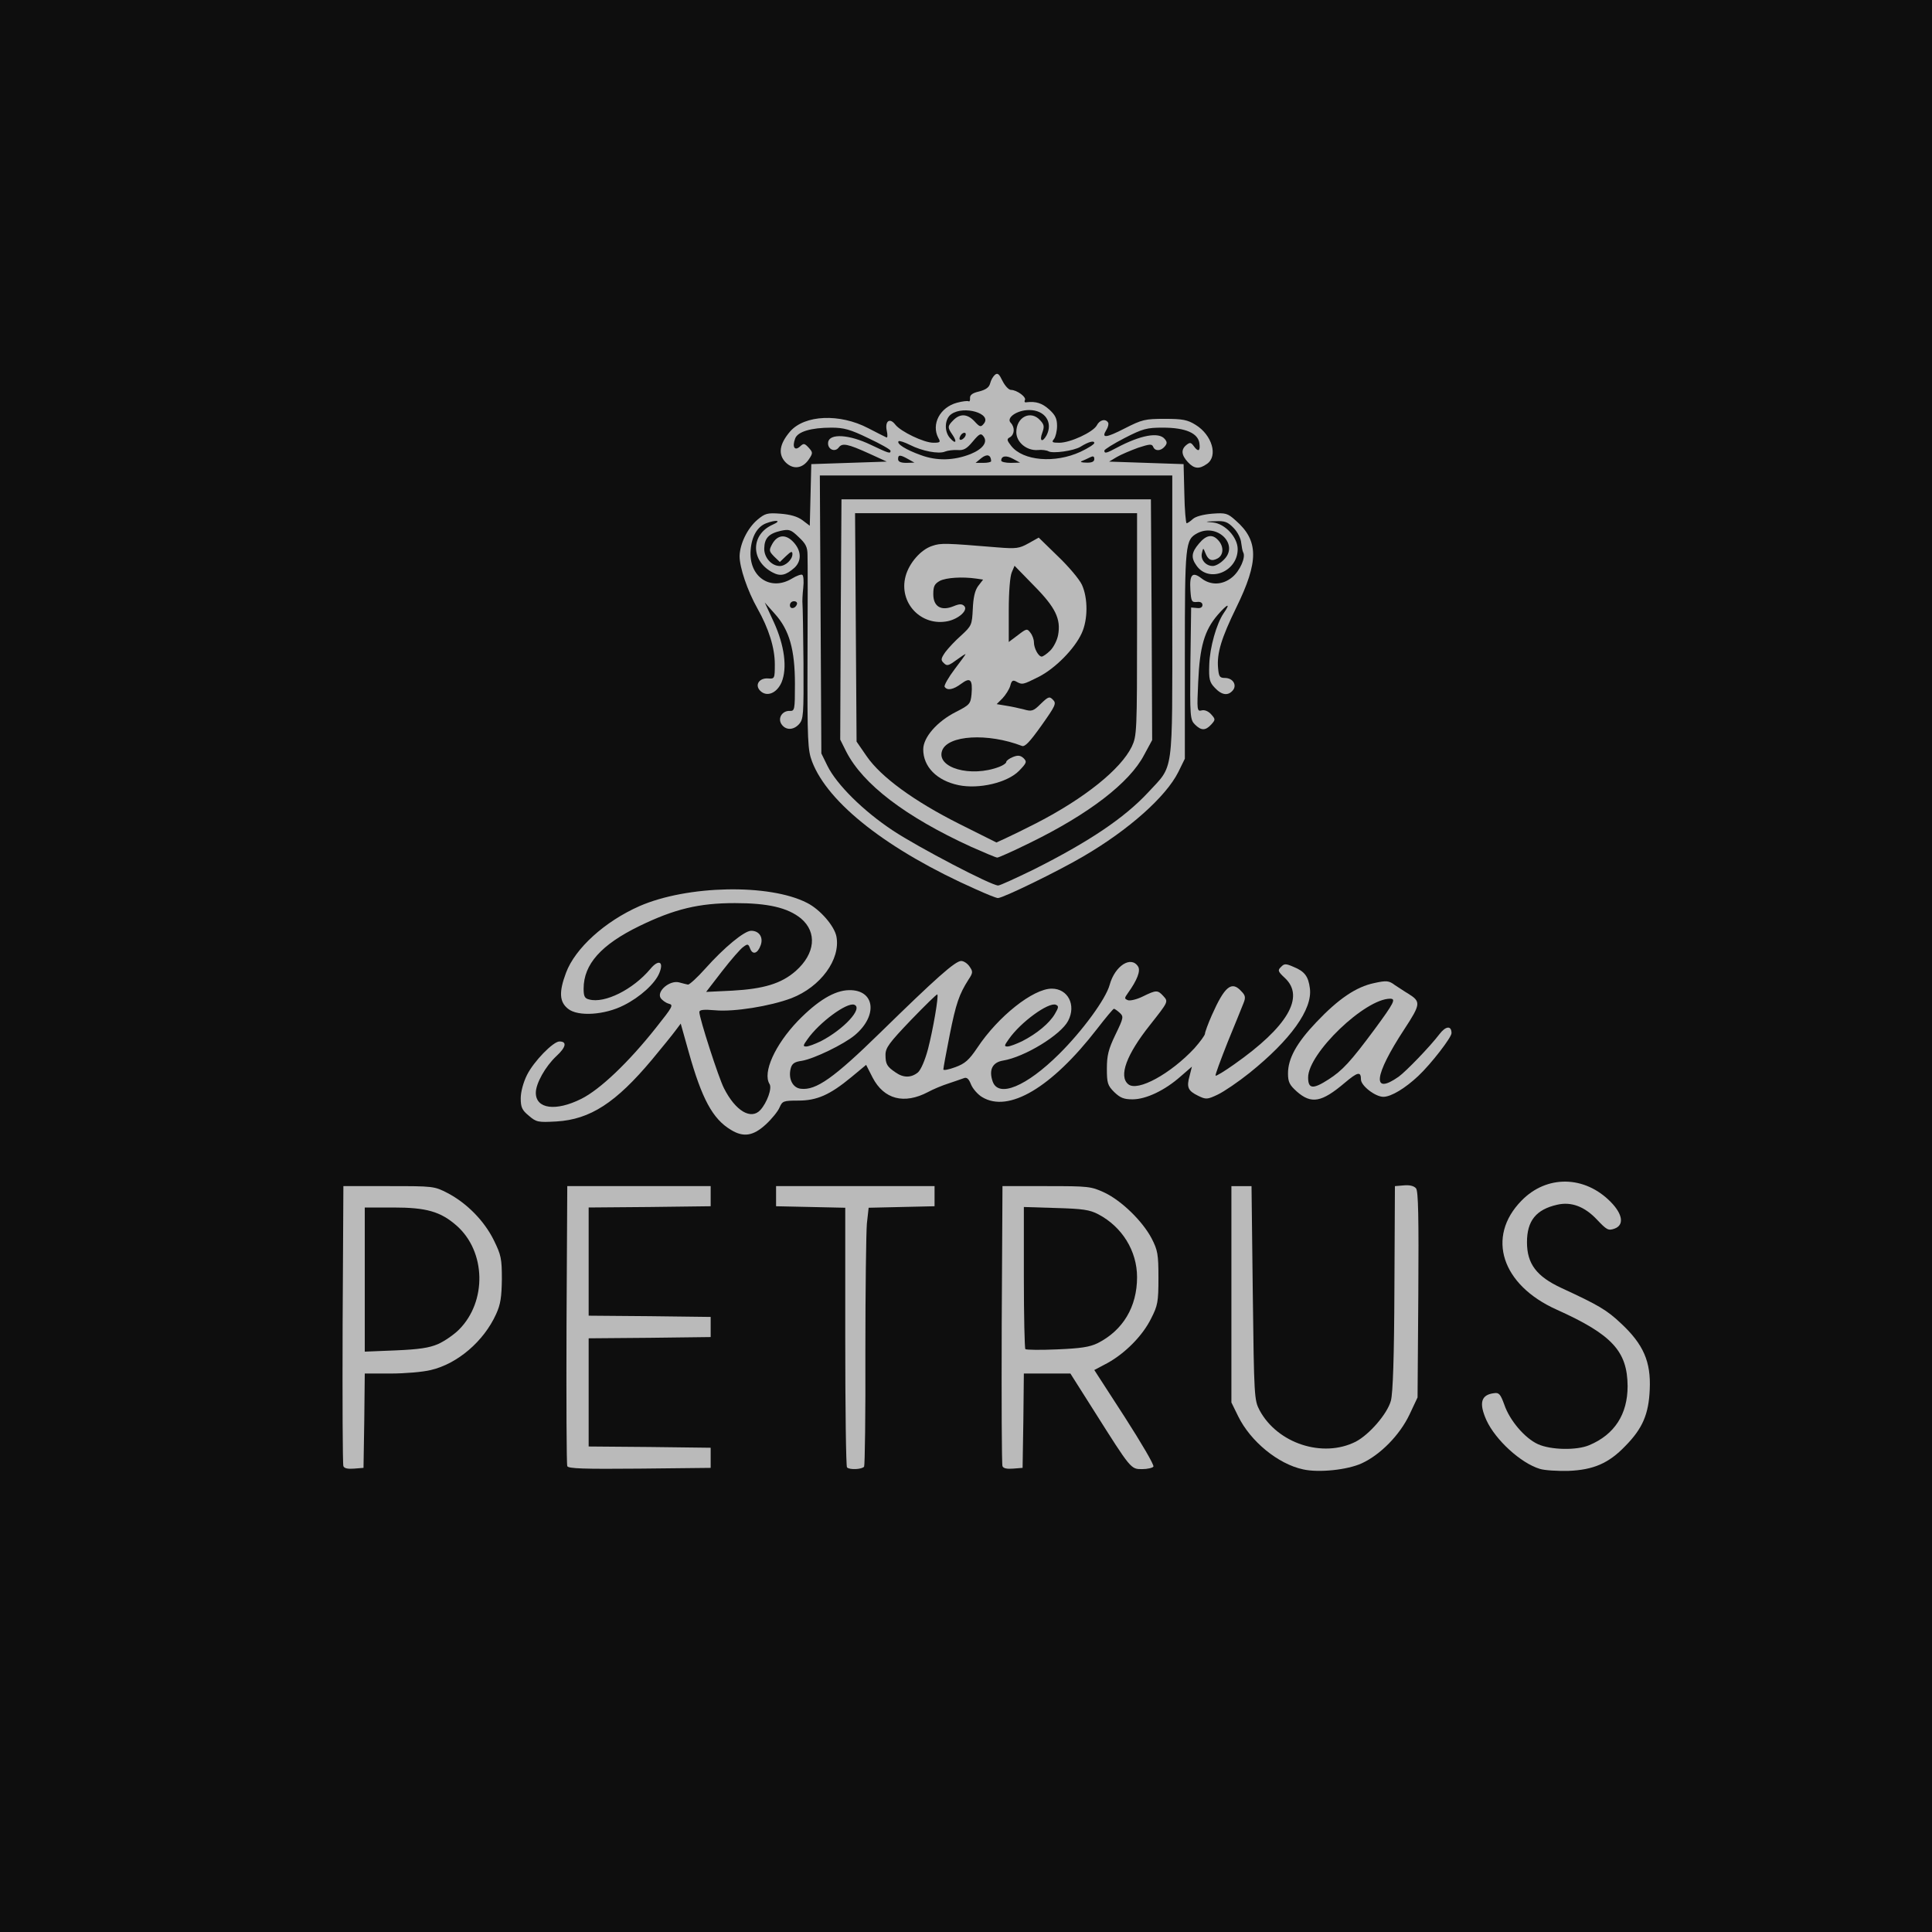 <!DOCTYPE svg PUBLIC "-//W3C//DTD SVG 20010904//EN" "http://www.w3.org/TR/2001/REC-SVG-20010904/DTD/svg10.dtd">
<svg version="1.0" xmlns="http://www.w3.org/2000/svg" width="768px" height="768px" viewBox="0 0 7680 7680" preserveAspectRatio="xMidYMid meet">
<g id="layer101" fill="#0e0e0e" stroke="none">
 <path d="M0 3840 l0 -3840 3840 0 3840 0 0 3840 0 3840 -3840 0 -3840 0 0 -3840z m5412 1957 c72 -33 134 -96 171 -175 l32 -67 3 -412 3 -413 -31 0 -30 0 0 403 c1 283 -3 412 -11 437 -22 66 -93 145 -164 183 -58 31 -182 30 -246 -1 -58 -29 -122 -90 -151 -145 -23 -41 -23 -48 -26 -459 l-3 -418 -24 0 -25 0 0 410 c0 389 1 412 21 465 37 100 146 194 249 216 64 14 176 2 232 -24z m953 3 c108 -52 168 -148 173 -277 4 -71 1 -88 -24 -142 -18 -42 -45 -78 -81 -111 -49 -45 -81 -63 -228 -131 -57 -26 -120 -80 -141 -120 -22 -44 -18 -130 9 -169 70 -103 186 -113 276 -24 48 49 78 54 73 14 -6 -54 -103 -119 -183 -122 -115 -5 -205 56 -235 160 -38 131 25 237 186 309 129 58 160 77 212 127 66 64 88 113 88 196 0 112 -60 204 -164 251 -54 25 -157 25 -211 0 -53 -24 -138 -117 -153 -169 -10 -33 -16 -39 -32 -35 -56 15 16 155 114 223 59 40 99 50 191 47 60 -2 93 -9 130 -27z m-4933 -167 l3 -188 135 -6 c74 -4 150 -12 168 -17 52 -17 129 -70 162 -112 56 -71 74 -125 75 -225 0 -82 -3 -97 -32 -155 -38 -77 -87 -127 -163 -166 -53 -28 -60 -29 -227 -32 l-173 -4 0 546 0 546 25 0 25 0 2 -187z m1378 162 l0 -25 -242 -2 -243 -3 0 -230 0 -230 243 -3 242 -2 0 -25 0 -25 -242 -2 -243 -3 0 -230 0 -230 243 -3 242 -2 0 -25 0 -25 -270 0 -270 0 0 545 0 545 270 0 270 0 0 -25z m610 8 c0 -10 1 -243 2 -518 l3 -500 138 -3 137 -3 0 -24 0 -25 -300 0 -300 0 0 25 0 24 138 3 137 3 3 518 c2 509 2 517 22 517 12 0 20 -7 20 -17z m632 -170 l3 -188 103 -3 102 -3 88 136 c48 74 103 160 121 190 31 49 39 55 69 55 18 0 31 -4 28 -9 -4 -5 -58 -89 -121 -187 -63 -98 -115 -181 -115 -185 0 -4 24 -19 54 -32 73 -34 136 -94 172 -164 27 -53 29 -67 29 -163 0 -94 -3 -110 -27 -155 -36 -69 -101 -133 -168 -164 -51 -24 -67 -26 -222 -29 l-168 -4 0 546 0 546 25 0 25 0 2 -187z m-1021 -1170 c17 -15 40 -45 50 -67 l18 -40 68 -1 c81 0 129 -21 220 -96 60 -49 83 -55 83 -22 0 8 10 33 22 54 35 63 116 75 196 28 18 -10 39 -19 45 -19 7 0 38 -11 70 -24 53 -22 59 -23 64 -8 23 75 44 92 108 92 105 0 237 -100 383 -292 65 -86 67 -87 87 -69 11 10 27 21 36 24 14 5 11 17 -22 82 -33 65 -39 87 -39 141 0 51 4 68 20 84 47 47 163 11 265 -81 29 -27 56 -46 59 -41 3 5 -1 26 -9 48 -20 57 -18 70 13 83 22 9 35 9 63 -3 85 -35 254 -182 310 -269 43 -66 54 -104 44 -154 -5 -27 -13 -38 -40 -49 -49 -20 -51 -18 -16 21 61 70 33 146 -93 262 -87 80 -201 158 -216 148 -16 -10 -8 -37 57 -193 30 -73 52 -139 49 -147 -3 -8 -14 -15 -24 -15 -20 0 -64 79 -91 162 -15 45 -150 176 -213 207 -70 33 -103 36 -127 12 -45 -45 -21 -119 83 -250 36 -46 66 -88 66 -93 0 -20 -32 -19 -76 2 -37 18 -50 20 -70 11 -30 -13 -30 -17 6 -70 35 -52 39 -81 10 -81 -21 0 -60 52 -60 80 0 32 -118 189 -209 280 -98 97 -181 150 -233 150 -31 0 -68 -41 -68 -76 0 -50 16 -71 59 -77 50 -6 162 -57 204 -93 41 -34 56 -61 57 -102 0 -40 -31 -58 -84 -48 -76 14 -203 124 -254 219 -24 46 -57 73 -113 92 -64 23 -69 18 -52 -62 43 -209 55 -250 83 -291 16 -24 26 -50 23 -58 -16 -41 -59 -7 -353 281 -214 208 -298 254 -349 189 -23 -29 -26 -59 -12 -97 7 -19 19 -25 53 -30 24 -3 81 -25 128 -49 94 -48 130 -88 130 -145 0 -27 -5 -35 -26 -43 -85 -33 -252 89 -320 235 -25 54 -30 86 -15 114 7 12 4 31 -10 62 -23 51 -54 78 -88 79 -29 0 -92 -62 -123 -123 -25 -50 -108 -319 -101 -330 2 -4 37 -5 76 -1 85 7 224 -14 312 -48 184 -70 219 -259 64 -339 -151 -77 -476 -71 -667 13 -79 35 -176 103 -216 151 -43 53 -76 131 -76 182 0 46 25 58 109 53 99 -6 202 -62 237 -130 10 -20 1 -15 -37 22 -62 60 -123 91 -182 93 -56 2 -77 -15 -77 -63 0 -99 84 -192 241 -269 141 -68 237 -91 380 -91 143 0 213 18 274 72 51 45 64 87 43 143 -18 53 -103 127 -169 149 -59 20 -265 35 -278 20 -10 -11 129 -187 166 -211 24 -16 26 -16 39 2 13 18 14 18 14 -3 0 -56 -83 -6 -189 113 -30 33 -59 66 -65 73 -9 9 -19 10 -43 1 -23 -7 -37 -7 -52 1 -32 16 -26 40 8 40 17 0 32 3 35 8 7 12 -139 189 -238 288 -105 104 -190 154 -263 154 -53 0 -93 -33 -93 -77 0 -36 50 -123 90 -157 17 -14 27 -26 21 -26 -6 0 -26 14 -45 30 -46 41 -86 123 -86 177 0 62 27 77 125 71 142 -9 249 -87 419 -301 73 -92 96 -109 96 -68 0 27 58 223 82 278 58 133 144 178 219 116z m2254 -132 c17 -10 54 -39 83 -65 28 -27 52 -46 53 -44 0 1 2 21 4 43 8 79 71 96 151 42 47 -32 174 -172 174 -191 0 -5 -36 30 -81 77 -122 131 -166 156 -194 113 -15 -23 -15 -28 5 -73 11 -26 48 -90 82 -140 59 -91 68 -123 32 -123 -9 0 -28 -12 -41 -26 -22 -24 -29 -26 -71 -20 -74 10 -131 44 -218 131 -88 87 -124 149 -124 212 0 33 6 46 26 62 33 26 79 27 119 2z m-1191 -835 c295 -139 506 -298 570 -429 l26 -52 1 -573 c0 -316 -1 -576 -4 -578 -2 -2 -105 -4 -229 -4 -124 -1 -228 -3 -231 -7 -8 -7 -102 -7 -114 0 -14 9 -291 8 -297 -1 -5 -9 -111 -6 -126 3 -6 4 -41 6 -78 5 -142 -4 -372 0 -372 8 0 4 323 7 717 7 l718 0 3 568 c3 655 11 594 -105 718 -109 115 -285 232 -510 338 l-92 44 -53 -23 c-219 -93 -439 -232 -549 -347 -128 -134 -123 -115 -129 -543 l-6 -365 -2 357 c-2 326 0 362 16 406 50 132 208 271 456 401 110 59 245 120 263 121 6 0 63 -24 127 -54z m1 -166 c229 -112 378 -225 433 -328 l32 -60 0 -471 0 -471 -600 0 -600 0 0 470 c0 460 0 472 21 513 49 97 139 178 298 270 81 47 266 135 285 136 4 1 64 -26 131 -59z m-932 -457 c9 -9 -12 -33 -29 -33 -8 0 -14 9 -14 20 0 19 28 28 43 13z m1643 -4 c10 -17 -12 -32 -36 -24 -17 5 -19 10 -9 21 14 17 35 18 45 3z m-1728 -141 c8 -10 3 -14 -19 -15 -20 -2 -29 2 -29 12 0 18 34 20 48 3z m1812 -3 c0 -10 -9 -14 -29 -12 -22 1 -27 5 -19 15 14 17 48 15 48 -3z m-1711 -210 c-1 -76 -3 -85 -19 -80 -21 7 -44 -19 -36 -41 3 -9 15 -18 26 -21 21 -6 21 -6 25 -40 3 -27 -1 -27 -35 -8 -56 32 -118 10 -162 -59 -11 -17 -17 -23 -14 -13 3 11 9 30 12 43 3 13 10 22 14 19 6 -4 37 32 132 152 15 19 32 57 39 84 7 27 14 49 16 49 2 0 3 -38 2 -85z m1663 -97 c31 -36 62 -76 68 -88 6 -11 15 -18 20 -15 11 7 15 -1 24 -40 l7 -30 -20 29 c-43 64 -115 84 -165 45 l-26 -20 0 39 c0 35 3 39 20 35 13 -3 22 1 26 12 9 22 -9 50 -30 49 -13 -2 -16 10 -16 75 l1 76 17 -50 c10 -29 41 -78 74 -117z m-1603 -245 c0 -47 -3 -62 -9 -47 -7 18 -2 114 6 114 2 0 4 -30 3 -67z m-124 27 c10 -16 -16 -43 -28 -31 -11 11 -2 41 12 41 5 0 13 -5 16 -10z m1723 -20 c3 -21 2 -22 -12 -11 -19 16 -21 44 -3 39 6 -3 14 -15 15 -28z m-1644 -356 c17 -17 20 -27 9 -37 -3 -4 -12 1 -20 11 -12 16 -14 16 -32 -5 -19 -23 -31 -21 -31 7 0 37 46 53 74 24z m1590 10 c11 -4 16 -18 15 -43 0 -30 -2 -33 -9 -15 -13 32 -29 38 -51 18 -18 -16 -19 -16 -19 2 0 35 28 52 64 38z m-712 -99 c-5 -29 20 -44 43 -25 12 10 15 10 15 -2 0 -10 -11 -15 -35 -15 -31 0 -35 3 -35 27 0 22 7 40 15 40 1 0 0 -11 -3 -25z m-87 -7 c32 -14 32 -22 -1 -36 -16 -8 -22 -17 -18 -25 4 -6 -6 -1 -22 13 -16 14 -31 26 -33 28 -5 3 31 31 41 32 4 0 19 -5 33 -12z m-118 -32 c-3 -8 -18 -13 -36 -12 -34 2 -46 10 -36 26 5 8 11 8 21 -1 12 -10 18 -9 32 5 17 17 28 7 19 -18z m116 -110 c9 -7 17 -17 17 -21 0 -5 -9 0 -21 11 -20 18 -21 18 -35 -1 -8 -10 -14 -14 -14 -9 0 11 21 34 30 34 3 0 13 -7 23 -14z m57 -7 c0 -5 -6 -9 -13 -9 -8 0 -14 6 -14 14 0 8 6 12 14 9 7 -3 13 -9 13 -14z"/>
 <path d="M1435 5379 c-3 -8 -4 -145 -3 -304 l3 -290 119 -3 c146 -3 196 11 272 80 69 64 98 130 98 223 0 88 -25 147 -89 210 -71 72 -117 87 -267 93 -103 4 -129 2 -133 -9z"/>
 <path d="M4066 5377 c-15 -11 -16 -42 -14 -302 l3 -290 135 0 c155 0 187 11 262 88 118 121 119 304 1 419 -76 73 -112 87 -251 92 -85 4 -124 2 -136 -7z"/>
 <path d="M3549 4275 c-40 -27 -49 -42 -49 -86 0 -24 21 -51 114 -147 133 -136 143 -138 125 -21 -21 139 -47 222 -79 252 -37 33 -65 34 -111 2z"/>
 <path d="M3175 4170 c-12 -20 81 -122 159 -174 44 -30 55 -31 80 -13 17 13 17 16 2 44 -41 80 -216 183 -241 143z"/>
 <path d="M3965 4170 c-9 -14 153 -173 193 -189 30 -13 35 -12 53 6 19 19 19 19 -9 59 -63 86 -212 164 -237 124z"/>
 <path d="M5190 4321 c-25 -48 4 -115 89 -204 114 -120 229 -188 266 -157 8 7 15 16 15 21 0 16 -178 245 -222 286 -77 70 -129 89 -148 54z"/>
 <path d="M3839 3309 c-220 -107 -388 -238 -437 -340 -22 -45 -22 -51 -20 -495 l3 -449 575 0 575 0 3 449 c2 444 2 450 -20 494 -55 115 -262 268 -519 384 l-37 17 -123 -60z m143 -221 c38 -11 87 -53 75 -64 -4 -4 -25 6 -47 21 -91 63 -241 52 -280 -20 -12 -23 -12 -30 1 -53 20 -37 62 -55 135 -60 52 -4 136 10 194 32 10 4 31 -18 68 -70 58 -83 61 -107 8 -55 -29 28 -36 31 -61 21 -15 -6 -58 -12 -94 -15 -36 -2 -68 -7 -70 -12 -2 -4 12 -17 32 -28 39 -21 63 -64 53 -91 -10 -26 4 -37 24 -19 28 26 51 25 111 -6 101 -50 168 -149 169 -246 0 -79 -23 -124 -103 -198 l-71 -66 -39 22 c-35 19 -48 21 -121 15 -207 -17 -226 -18 -260 -6 -96 31 -125 184 -46 240 37 26 115 30 138 6 15 -14 13 -15 -16 -4 -28 11 -35 10 -59 -8 -21 -16 -29 -31 -31 -61 -3 -36 1 -44 29 -64 23 -16 46 -22 83 -22 136 1 154 9 112 48 -14 13 -26 32 -27 42 0 10 -1 44 -2 75 -2 52 -5 58 -36 80 -37 25 -98 95 -89 103 2 3 20 -7 39 -20 35 -26 69 -30 77 -7 2 6 -5 15 -16 20 -24 8 -98 102 -82 102 7 0 23 -9 37 -20 48 -37 67 -23 64 48 -2 56 -10 66 -82 103 -96 48 -131 117 -95 188 14 27 66 56 116 65 33 5 115 -3 162 -16z"/>
 <path d="M4111 2604 c-12 -15 -21 -37 -21 -49 0 -35 -11 -36 -50 -5 -20 16 -40 27 -44 23 -3 -3 -6 -67 -6 -142 0 -119 3 -140 20 -169 11 -19 24 -32 28 -30 4 2 44 42 89 90 89 95 111 139 99 204 -7 36 -62 104 -84 104 -6 0 -20 -12 -31 -26z"/>
 </g>
<g id="layer102" fill="#bababa" stroke="none">
 <path d="M5180 5841 c-99 -21 -209 -111 -258 -211 l-27 -55 0 -430 0 -430 40 0 40 0 5 425 c5 414 6 426 27 466 71 132 251 191 382 125 54 -28 126 -111 140 -163 8 -29 13 -172 14 -448 l2 -405 36 -3 c22 -2 40 2 48 12 9 11 11 113 9 423 l-3 408 -32 68 c-39 82 -116 160 -190 194 -57 26 -170 38 -233 24z"/>
 <path d="M6121 5839 c-76 -23 -176 -115 -212 -193 -31 -69 -22 -102 31 -108 19 -3 25 5 40 46 21 62 81 133 134 157 51 23 153 25 203 4 101 -42 153 -123 153 -235 -1 -139 -62 -205 -282 -304 -219 -98 -281 -289 -140 -433 100 -103 251 -101 355 5 48 49 54 92 15 106 -25 9 -31 5 -70 -36 -49 -52 -102 -72 -158 -59 -84 19 -120 64 -120 149 0 86 38 136 137 182 147 68 180 87 237 141 89 83 119 152 114 262 -4 99 -29 156 -97 225 -66 69 -127 95 -226 99 -44 1 -95 -2 -114 -8z"/>
 <path d="M1365 5828 c-3 -7 -4 -260 -3 -563 l3 -550 180 0 c178 0 181 0 235 28 76 40 145 110 183 187 29 59 32 73 32 155 -1 71 -5 100 -23 139 -49 108 -153 197 -259 222 -32 8 -104 14 -160 14 l-103 0 -2 188 -3 187 -38 3 c-24 2 -39 -1 -42 -10z m376 -485 c25 -11 63 -37 84 -58 111 -112 107 -310 -10 -413 -64 -56 -120 -72 -252 -72 l-113 0 0 286 0 287 123 -5 c93 -4 133 -10 168 -25z"/>
 <path d="M2255 5828 c-3 -7 -4 -260 -3 -563 l3 -550 285 0 285 0 0 40 0 40 -242 3 -243 2 0 215 0 215 243 2 242 3 0 40 0 40 -242 3 -243 2 0 215 0 215 243 2 242 3 0 40 0 40 -283 3 c-221 2 -284 0 -287 -10z"/>
 <path d="M3367 5833 c-4 -3 -7 -237 -7 -519 l0 -513 -137 -3 -138 -3 0 -40 0 -40 315 0 315 0 0 40 0 40 -131 3 -131 3 -7 63 c-3 35 -6 265 -6 510 1 246 -2 451 -5 456 -7 11 -58 14 -68 3z"/>
 <path d="M3985 5828 c-3 -7 -4 -260 -3 -563 l3 -550 175 0 c168 0 177 1 231 26 67 32 150 112 187 182 24 47 27 62 27 157 0 96 -3 110 -29 161 -34 69 -103 138 -173 177 l-53 28 121 187 c66 103 118 191 114 197 -3 5 -24 10 -45 10 -45 0 -44 1 -190 -230 l-95 -150 -92 0 -93 0 -2 188 -3 187 -38 3 c-24 2 -39 -1 -42 -10z m379 -489 c100 -51 156 -144 156 -262 0 -104 -59 -200 -154 -250 -34 -18 -62 -22 -168 -25 l-128 -4 0 279 c0 154 3 283 6 286 4 3 60 4 126 1 94 -4 129 -9 162 -25z"/>
 <path d="M2905 4491 c-72 -43 -115 -123 -167 -308 l-32 -114 -21 28 c-11 15 -53 67 -93 115 -144 172 -246 238 -380 246 -73 4 -80 3 -110 -23 -27 -22 -32 -34 -32 -69 0 -25 10 -63 25 -93 27 -54 104 -133 129 -133 31 0 26 23 -12 58 -44 41 -82 109 -82 146 0 64 79 75 181 24 74 -37 187 -144 297 -283 66 -83 70 -90 51 -95 -12 -3 -27 -14 -33 -23 -16 -27 36 -71 73 -62 14 4 31 8 36 9 6 0 37 -28 69 -64 75 -84 155 -150 182 -150 32 0 49 26 38 57 -12 34 -32 40 -42 14 -7 -19 -10 -20 -27 -7 -11 7 -49 51 -84 96 l-64 83 104 -5 c125 -7 195 -28 252 -78 78 -69 86 -154 21 -209 -53 -43 -131 -61 -263 -61 -142 0 -239 23 -379 91 -152 74 -222 152 -222 249 0 30 4 39 22 43 62 17 175 -40 243 -121 33 -40 55 -30 36 16 -17 42 -77 96 -141 128 -76 39 -183 46 -222 14 -34 -27 -37 -66 -8 -143 36 -97 154 -204 292 -265 190 -83 516 -90 666 -13 52 26 109 92 117 134 17 91 -63 200 -179 245 -85 32 -229 55 -303 48 -46 -4 -63 -2 -63 7 0 24 77 263 98 303 46 91 108 127 145 86 26 -29 47 -86 36 -103 -28 -45 21 -155 113 -251 78 -80 145 -121 203 -122 103 -2 116 101 23 179 -43 36 -162 94 -211 102 -29 4 -39 11 -44 31 -10 40 8 77 41 80 60 7 131 -43 315 -223 220 -215 298 -285 322 -285 10 0 25 10 33 22 14 20 14 25 -4 52 -37 58 -50 95 -75 221 -14 70 -25 131 -25 136 0 5 21 1 48 -9 38 -14 54 -28 87 -77 83 -125 222 -235 296 -235 64 0 98 65 65 128 -29 56 -173 144 -259 158 -42 7 -57 37 -41 83 23 66 134 20 264 -109 92 -91 186 -219 201 -275 21 -76 85 -117 113 -73 11 17 -4 55 -40 105 -15 21 -15 23 0 29 8 3 35 -3 59 -15 53 -26 59 -26 81 -2 21 23 21 22 -53 116 -93 117 -125 203 -86 235 37 31 169 -42 263 -143 23 -26 42 -52 42 -58 0 -6 12 -39 27 -73 51 -115 79 -139 118 -95 16 16 17 25 8 47 -6 15 -34 85 -63 155 -28 71 -50 130 -48 133 3 2 36 -18 74 -45 212 -149 282 -268 202 -343 -28 -26 -30 -31 -16 -44 13 -14 19 -14 49 -1 45 18 60 38 66 86 11 83 -77 205 -240 336 -45 36 -101 74 -126 86 -42 20 -47 20 -78 5 -41 -20 -47 -34 -34 -80 l9 -36 -45 39 c-62 55 -137 91 -191 91 -35 0 -49 -6 -73 -29 -26 -26 -29 -36 -29 -93 0 -52 6 -77 34 -135 33 -68 33 -72 17 -87 -10 -9 -20 -16 -23 -16 -3 0 -33 36 -67 80 -181 234 -352 335 -457 271 -17 -10 -37 -33 -44 -50 -9 -23 -17 -30 -29 -25 -9 3 -36 13 -61 21 -25 8 -61 23 -81 34 -95 50 -175 29 -220 -57 l-26 -51 -59 49 c-86 71 -137 93 -211 93 -59 0 -63 2 -74 27 -6 15 -31 46 -55 68 -50 46 -89 52 -139 21z m744 -228 c12 -11 28 -48 40 -93 20 -77 43 -211 37 -217 -2 -2 -49 44 -105 102 -86 90 -101 110 -101 138 0 37 6 47 40 70 31 22 62 22 89 0z m-386 -124 c91 -47 169 -131 133 -145 -29 -11 -139 70 -186 137 -18 25 -19 29 -5 29 9 0 35 -10 58 -21z m800 0 c59 -30 109 -72 130 -108 16 -27 16 -32 4 -37 -29 -11 -140 69 -187 137 -18 25 -19 29 -5 29 9 0 35 -10 58 -21z"/>
 <path d="M5155 4339 c-29 -26 -35 -38 -35 -72 0 -59 34 -121 112 -203 89 -94 159 -141 230 -156 50 -11 59 -10 83 8 16 10 39 26 53 34 51 32 50 41 -16 142 -120 183 -130 264 -22 188 29 -21 124 -119 162 -169 25 -33 48 -35 48 -4 0 17 -81 122 -132 170 -52 49 -108 83 -139 83 -32 0 -89 -44 -89 -69 0 -33 -13 -30 -64 13 -92 78 -133 86 -191 35z m126 -48 c56 -36 88 -71 183 -199 78 -106 86 -122 62 -122 -100 0 -326 217 -326 313 0 46 19 48 81 8z"/>
 <path d="M3879 3535 c-349 -155 -588 -342 -651 -508 -17 -45 -19 -80 -18 -416 1 -201 1 -383 0 -405 0 -31 -7 -45 -35 -71 -31 -30 -38 -32 -71 -25 -48 11 -65 29 -66 70 -1 36 29 70 62 70 23 0 50 -26 50 -47 0 -13 -5 -12 -25 7 l-25 24 -23 -22 c-20 -21 -21 -24 -7 -50 21 -37 54 -40 85 -6 31 34 32 74 3 101 -34 30 -56 35 -86 19 -89 -46 -89 -152 1 -191 36 -16 13 -20 -27 -5 -35 13 -58 52 -62 106 -9 106 78 166 164 114 18 -11 37 -18 41 -15 5 2 7 26 4 52 -3 27 -4 55 -3 63 1 8 3 115 4 236 1 207 0 223 -18 243 -23 25 -54 24 -70 -1 -15 -24 4 -53 33 -52 20 1 21 -4 21 -107 0 -136 -22 -215 -80 -279 l-40 -45 36 78 c43 94 54 183 31 239 -19 44 -59 60 -85 34 -23 -23 -4 -52 32 -49 25 2 26 0 26 -56 0 -66 -24 -142 -69 -222 -40 -71 -71 -163 -71 -208 1 -49 31 -111 71 -145 30 -25 39 -28 91 -24 39 3 68 11 88 26 l29 22 3 -122 3 -123 150 -5 150 -5 -70 -32 c-86 -39 -107 -43 -121 -24 -16 21 -46 6 -42 -21 5 -36 84 -31 169 10 72 34 79 37 79 24 0 -5 -39 -27 -88 -50 -72 -35 -98 -42 -147 -42 -81 0 -134 16 -144 43 -13 34 -2 51 19 32 15 -14 18 -13 35 5 16 18 17 21 1 45 -25 38 -63 43 -93 13 -31 -32 -25 -73 18 -123 58 -66 197 -72 310 -13 35 18 68 35 73 37 4 2 5 -10 1 -27 -8 -38 12 -53 34 -24 22 28 114 72 151 72 27 0 30 -2 20 -19 -29 -55 7 -122 74 -140 22 -6 42 -8 46 -6 4 3 7 -3 6 -12 -1 -13 10 -21 37 -27 26 -7 39 -16 43 -32 3 -13 12 -28 19 -34 11 -9 17 -3 30 24 10 20 25 36 34 36 23 0 63 29 55 41 -3 6 0 10 7 8 37 -4 61 3 90 29 24 22 31 36 31 65 0 21 -6 44 -12 52 -11 13 -7 15 21 15 44 0 134 -42 149 -69 11 -22 35 -28 45 -11 3 5 0 18 -7 29 -21 34 -3 33 73 -6 69 -35 80 -38 159 -38 72 0 91 4 123 24 65 40 90 124 45 155 -31 22 -51 20 -76 -7 -26 -28 -28 -50 -6 -68 14 -11 18 -11 29 4 18 25 27 21 23 -10 -5 -41 -55 -63 -145 -63 -64 0 -80 4 -152 41 -45 23 -81 46 -81 50 0 13 8 11 49 -11 94 -50 167 -64 191 -35 10 12 10 18 0 30 -16 19 -39 19 -46 1 -5 -12 -14 -11 -60 4 -30 11 -68 27 -85 37 l-30 18 148 5 148 5 3 118 c1 64 6 117 9 117 4 0 15 -8 25 -17 11 -10 41 -18 77 -21 53 -4 61 -2 93 27 92 80 92 163 3 345 -60 123 -78 182 -73 241 3 34 6 40 27 40 32 0 49 28 32 49 -19 23 -44 20 -72 -10 -21 -22 -24 -34 -22 -92 2 -68 29 -163 57 -204 30 -43 16 -39 -24 7 -52 61 -71 125 -77 267 -5 111 -5 117 14 112 11 -3 26 3 37 15 18 20 18 22 1 41 -23 25 -40 25 -65 0 -19 -19 -20 -31 -18 -243 l3 -222 23 2 c14 2 22 -3 22 -12 0 -9 -8 -14 -22 -12 -21 2 -23 -3 -26 -47 -4 -62 8 -75 44 -47 37 29 85 27 123 -5 30 -25 54 -79 43 -98 -3 -5 -6 -22 -8 -38 -1 -16 -14 -43 -30 -59 -23 -24 -35 -29 -73 -27 -43 1 -44 2 -9 5 48 5 98 59 98 106 0 90 -115 136 -164 65 -22 -31 -20 -52 10 -87 29 -35 54 -39 77 -13 23 25 21 59 -3 72 -24 13 -38 6 -49 -23 -8 -20 -8 -20 -13 1 -7 26 15 52 43 52 11 0 31 -11 45 -26 60 -60 -28 -146 -107 -104 -47 26 -49 42 -49 483 l0 413 -26 53 c-49 98 -197 230 -377 335 -102 60 -320 166 -340 166 -7 0 -46 -16 -88 -35z m229 -78 c221 -111 361 -205 456 -307 103 -112 96 -58 96 -700 l0 -560 -700 0 -701 0 3 553 3 552 24 49 c37 75 143 180 261 258 100 66 390 218 418 218 7 0 70 -29 140 -63z m-940 -1055 c2 -7 -3 -12 -12 -12 -9 0 -16 7 -16 16 0 17 22 14 28 -4z m442 -577 c-32 -18 -40 -18 -40 0 0 10 10 15 33 15 l32 -1 -25 -14z m330 8 c-1 -25 -16 -30 -39 -12 l-23 19 31 0 c17 0 31 -3 31 -7z m87 -9 c-27 -15 -47 -12 -47 7 0 5 17 9 38 9 l37 -1 -28 -15z m323 1 c0 -12 -5 -13 -17 -7 -10 5 -25 12 -33 15 -8 3 0 6 18 6 22 1 32 -4 32 -14z m-492 -20 c49 -20 70 -48 51 -71 -10 -13 -16 -10 -42 21 -24 29 -36 36 -61 34 -17 -1 -39 2 -49 6 -25 11 -92 -2 -139 -26 -22 -11 -43 -18 -46 -15 -9 10 29 34 88 55 64 24 132 22 198 -4z m437 -9 c30 -14 55 -30 55 -35 0 -11 -23 -5 -55 15 -26 16 -110 28 -127 18 -7 -4 -26 -7 -43 -5 -44 3 -85 -31 -85 -71 0 -61 58 -89 95 -47 16 17 17 25 8 50 -12 32 0 40 17 10 27 -52 -6 -101 -69 -101 -48 0 -93 31 -73 51 17 18 15 46 -3 57 -14 7 -13 12 5 35 47 59 173 70 275 23z m-509 -68 c-20 -29 -20 -34 4 -58 27 -27 56 -25 84 5 21 23 25 24 37 9 33 -40 -79 -73 -129 -38 -27 18 -30 69 -5 96 22 25 29 15 9 -14z m52 4 c6 -18 -15 -14 -22 4 -4 10 -1 14 6 12 6 -2 14 -10 16 -16z"/>
 <path d="M3860 3366 c-262 -120 -430 -249 -496 -378 l-24 -48 2 -477 3 -478 615 0 615 0 3 478 2 479 -32 59 c-58 111 -220 235 -453 349 -67 33 -127 60 -131 59 -5 0 -52 -20 -104 -43z m260 -94 c192 -99 335 -214 379 -304 20 -43 21 -56 21 -486 l0 -442 -560 0 -561 0 3 454 3 454 40 58 c57 83 189 179 368 269 l148 74 37 -17 c20 -9 75 -36 122 -60z"/>
 <path d="M3810 3121 c-86 -18 -140 -73 -140 -142 0 -48 55 -111 130 -149 55 -28 58 -32 62 -70 5 -59 -5 -69 -41 -42 -32 24 -56 28 -66 12 -3 -5 15 -37 40 -70 25 -33 45 -60 43 -60 -2 0 -19 11 -38 25 -30 22 -36 23 -48 11 -13 -12 -12 -18 6 -44 12 -16 40 -46 64 -67 40 -37 42 -41 45 -104 2 -45 8 -73 21 -91 l20 -26 -27 -4 c-56 -8 -119 -4 -145 9 -21 12 -26 21 -26 53 0 49 31 68 80 48 24 -10 34 -10 43 -1 16 16 -20 50 -64 60 -107 23 -198 -73 -169 -179 14 -52 61 -106 106 -120 34 -12 53 -11 260 6 74 6 86 4 122 -16 l41 -23 76 74 c43 41 86 92 96 114 24 53 24 138 -1 192 -28 62 -106 141 -172 174 -62 31 -64 32 -89 18 -13 -7 -18 -3 -23 17 -4 14 -18 36 -31 50 l-23 23 36 6 c20 3 53 10 72 15 31 9 38 7 67 -22 30 -29 35 -31 49 -16 14 14 10 23 -46 102 -47 66 -66 86 -78 81 -135 -52 -295 -43 -317 19 -24 68 114 108 228 64 15 -6 27 -14 27 -19 0 -5 12 -14 27 -20 20 -8 30 -6 42 5 14 14 12 19 -18 50 -46 47 -159 74 -241 57z m365 -535 c13 -13 27 -40 31 -61 12 -64 -10 -110 -95 -196 l-78 -80 -11 26 c-7 16 -12 77 -12 152 l0 125 36 -27 c35 -27 37 -27 50 -10 8 10 14 27 14 38 0 24 18 57 31 57 5 0 21 -11 34 -24z"/>
 </g>

</svg>